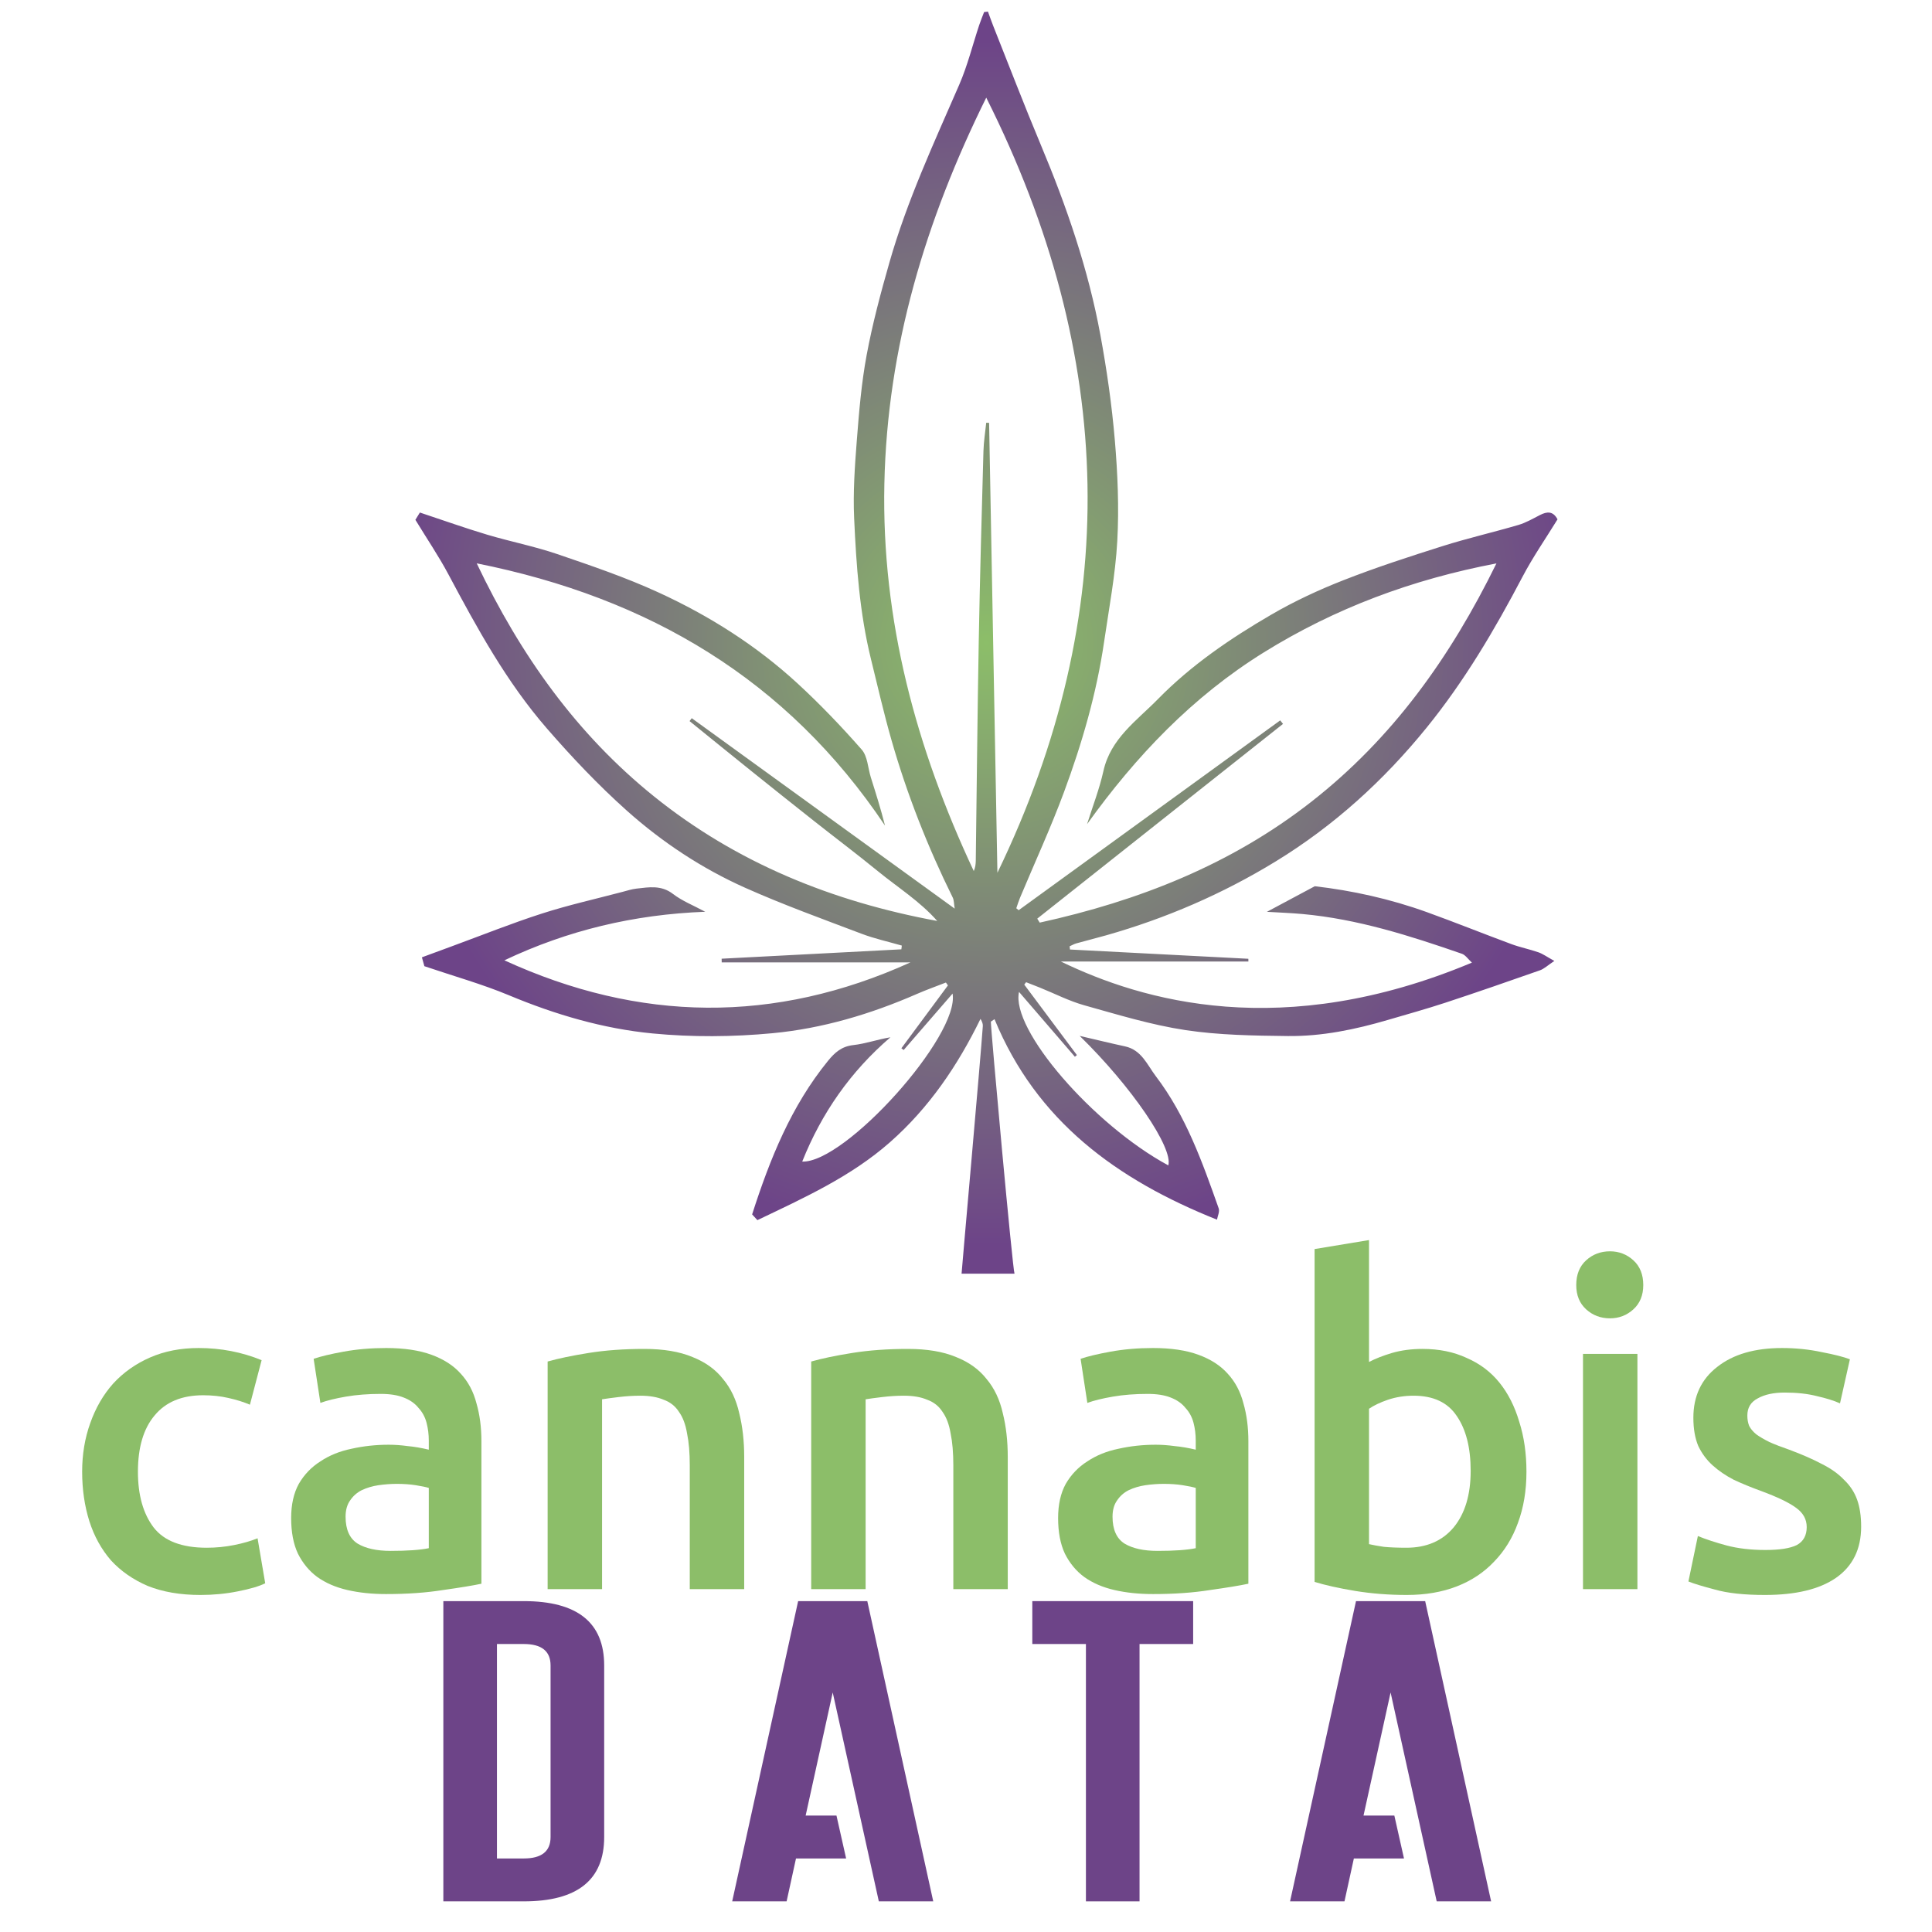 <?xml version="1.0" encoding="UTF-8" standalone="no"?>
<svg
   xmlns:dc="http://purl.org/dc/elements/1.1/"
   xmlns:cc="http://creativecommons.org/ns#"
   xmlns:rdf="http://www.w3.org/1999/02/22-rdf-syntax-ns#"
   xmlns:svg="http://www.w3.org/2000/svg"
   xmlns="http://www.w3.org/2000/svg"
   xmlns:sodipodi="http://sodipodi.sourceforge.net/DTD/sodipodi-0.dtd"
   xmlns:inkscape="http://www.inkscape.org/namespaces/inkscape"
   width="180"
   height="180"
   viewBox="0 0 47.625 47.625"
   version="1.1"
   id="svg936"
   inkscape:version="1.0.1 (3bc2e813f5, 2020-09-07)"
   sodipodi:docname="cannabis-data-logo-180.svg">
  <defs
     id="defs930">
    <radialGradient
       fx="0"
       fy="0"
       cx="0"
       cy="0"
       r="1"
       gradientUnits="userSpaceOnUse"
       gradientTransform="matrix(176.605,0,0,-176.605,961.01,620.814)"
       spreadMethod="pad"
       id="radialGradient55">
      <stop
         style="stop-opacity:1;stop-color:#8cbe69"
         offset="0"
         id="stop51" />
      <stop
         style="stop-opacity:1;stop-color:#6d4488"
         offset="1"
         id="stop53" />
    </radialGradient>
  </defs>
  <sodipodi:namedview
     id="base"
     pagecolor="#ffffff"
     bordercolor="#666666"
     borderopacity="1.0"
     inkscape:pageopacity="0.0"
     inkscape:pageshadow="2"
     inkscape:zoom="1.979899"
     inkscape:cx="77.634675"
     inkscape:cy="55.059428"
     inkscape:document-units="mm"
     inkscape:current-layer="layer1"
     inkscape:document-rotation="0"
     showgrid="false"
     units="px"
     inkscape:window-width="1920"
     inkscape:window-height="1094"
     inkscape:window-x="-11"
     inkscape:window-y="-11"
     inkscape:window-maximized="1" />
  <g
     inkscape:label="Layer 1"
     inkscape:groupmode="layer"
     id="layer1">
    <g
       aria-label="DaTa"
       transform="matrix(0.07,0,0,0.056,-1.125,-2.471)"
       style="font-style:normal;font-variant:normal;font-weight:normal;font-stretch:normal;font-size:266.667px;font-family:'Avenged For Yourself';-inkscape-font-specification:'Avenged For Yourself, Normal';font-variant-ligatures:normal;font-variant-caps:normal;font-variant-numeric:normal;font-feature-settings:normal;text-align:start;letter-spacing:0px;writing-mode:lr-tb;text-anchor:start;display:inline;fill:#6d4488;fill-opacity:1;fill-rule:nonzero;stroke:none;stroke-width:14.77"
       id="text65">
      <path
         d="m 172.195,748.922 h 28.32 q 28.32,0 28.32,28.32 v 75.521 q 0,28.32 -28.32,28.32 h -28.32 z m 18.88,113.281 h 9.44 q 9.44,0 9.44,-9.44 v -75.521 q 0,-9.44 -9.44,-9.44 h -9.44 z"
         style="font-style:normal;font-variant:normal;font-weight:normal;font-stretch:normal;font-size:193.333px;font-family:'Avenged For Yourself';-inkscape-font-specification:'Avenged For Yourself, Normal';font-variant-ligatures:normal;font-variant-caps:normal;font-variant-numeric:normal;font-feature-settings:normal;text-align:start;letter-spacing:38px;writing-mode:lr-tb;text-anchor:start;stroke-width:14.77"
         id="path211" />
      <path
         d="m 299.781,843.323 h 10.856 l 3.398,18.88 H 296.383 l -3.304,18.88 H 273.915 L 297.138,748.922 h 24.355 l 23.223,132.161 h -19.163 l -16.237,-91.947 z"
         style="font-style:normal;font-variant:normal;font-weight:normal;font-stretch:normal;font-size:193.333px;font-family:'Avenged For Yourself';-inkscape-font-specification:'Avenged For Yourself, Normal';font-variant-ligatures:normal;font-variant-caps:normal;font-variant-numeric:normal;font-feature-settings:normal;text-align:start;letter-spacing:38px;writing-mode:lr-tb;text-anchor:start;stroke-width:14.77"
         id="path213" />
      <path
         d="m 417.361,767.802 v 113.281 h -18.88 V 767.802 H 379.601 v -18.88 h 56.641 v 18.88 z"
         style="font-style:normal;font-variant:normal;font-weight:normal;font-stretch:normal;font-size:193.333px;font-family:'Avenged For Yourself';-inkscape-font-specification:'Avenged For Yourself, Normal';font-variant-ligatures:normal;font-variant-caps:normal;font-variant-numeric:normal;font-feature-settings:normal;text-align:start;letter-spacing:38px;writing-mode:lr-tb;text-anchor:start;stroke-width:14.77"
         id="path215" />
      <path
         d="m 496.237,843.323 h 10.856 l 3.398,18.88 h -17.653 l -3.304,18.88 h -19.163 l 23.223,-132.161 h 24.355 l 23.223,132.161 h -19.163 l -16.237,-91.947 z"
         style="font-style:normal;font-variant:normal;font-weight:normal;font-stretch:normal;font-size:193.333px;font-family:'Avenged For Yourself';-inkscape-font-specification:'Avenged For Yourself, Normal';font-variant-ligatures:normal;font-variant-caps:normal;font-variant-numeric:normal;font-feature-settings:normal;text-align:start;letter-spacing:38px;writing-mode:lr-tb;text-anchor:start;stroke-width:14.77"
         id="path217" />
    </g>
    <g
       aria-label="cannabis"
       style="font-style:normal;font-variant:normal;font-weight:500;font-stretch:normal;font-size:85.333px;font-family:Ubuntu;-inkscape-font-specification:'Ubuntu, Medium';font-variant-ligatures:normal;font-variant-caps:normal;font-variant-numeric:normal;font-feature-settings:normal;text-align:start;letter-spacing:0px;writing-mode:lr-tb;text-anchor:start;display:inline;fill:#8cbe69;fill-opacity:1;fill-rule:nonzero;stroke:none;stroke-width:5.631"
       id="text61"
       transform="matrix(0.063,0,0,0.063,-1.125,-2.471)">
      <path
         d="m 50,615.076 q 0,-10.208 3.168,-19.008 3.168,-8.976 8.976,-15.488 5.984,-6.512 14.432,-10.208 8.448,-3.696 19.008,-3.696 13.024,0 24.64,4.752 l -4.576,17.424 q -3.696,-1.584 -8.448,-2.64 -4.576,-1.056 -9.856,-1.056 -12.496,0 -19.008,7.92 -6.512,7.744 -6.512,22 0,13.728 6.16,21.824 6.16,7.92 20.768,7.92 5.456,0 10.736,-1.056 5.28,-1.056 9.152,-2.64 l 2.992,17.6 q -3.52,1.76 -10.736,3.168 -7.04,1.408 -14.608,1.408 -11.792,0 -20.592,-3.52 -8.624,-3.696 -14.432,-10.032 -5.632,-6.512 -8.448,-15.312 -2.816,-8.976 -2.816,-19.36 z"
         style="font-style:normal;font-variant:normal;font-weight:500;font-stretch:normal;font-size:176px;font-family:Ubuntu;-inkscape-font-specification:'Ubuntu, Medium';font-variant-ligatures:normal;font-variant-caps:normal;font-variant-numeric:normal;font-feature-settings:normal;text-align:center;letter-spacing:0px;writing-mode:lr-tb;text-anchor:middle;stroke-width:5.631"
         id="path194" />
      <path
         d="m 170.675,646.052 q 9.856,0 14.96,-1.056 v -23.584 q -1.76,-0.528 -5.104,-1.056 -3.344,-0.528 -7.392,-0.528 -3.52,0 -7.216,0.528 -3.52,0.528 -6.512,1.936 -2.816,1.408 -4.576,4.048 -1.76,2.464 -1.76,6.336 0,7.568 4.752,10.56 4.752,2.816 12.848,2.816 z m -1.76,-79.376 q 10.56,0 17.776,2.64 7.216,2.64 11.44,7.392 4.4,4.752 6.16,11.616 1.936,6.688 1.936,14.784 v 55.792 q -4.928,1.056 -14.96,2.464 -9.856,1.584 -22.352,1.584 -8.272,0 -15.136,-1.584 -6.864,-1.584 -11.792,-5.104 -4.752,-3.52 -7.568,-9.152 -2.64,-5.632 -2.64,-13.904 0,-7.92 2.992,-13.376 3.168,-5.456 8.448,-8.8 5.28,-3.52 12.144,-4.928 7.04,-1.584 14.608,-1.584 3.52,0 7.392,0.528 3.872,0.352 8.272,1.408 v -3.52 q 0,-3.696 -0.88,-7.04 -0.88,-3.344 -3.168,-5.808 -2.112,-2.64 -5.808,-4.048 -3.52,-1.408 -8.976,-1.408 -7.392,0 -13.552,1.056 -6.16,1.056 -10.032,2.464 l -2.64,-17.248 q 4.048,-1.408 11.792,-2.816 7.744,-1.408 16.544,-1.408 z"
         style="font-style:normal;font-variant:normal;font-weight:500;font-stretch:normal;font-size:176px;font-family:Ubuntu;-inkscape-font-specification:'Ubuntu, Medium';font-variant-ligatures:normal;font-variant-caps:normal;font-variant-numeric:normal;font-feature-settings:normal;text-align:center;letter-spacing:0px;writing-mode:lr-tb;text-anchor:middle;stroke-width:5.631"
         id="path196" />
      <path
         d="m 232.135,571.956 q 6.16,-1.76 16.016,-3.344 9.856,-1.584 21.824,-1.584 11.264,0 18.832,3.168 7.568,2.992 11.968,8.624 4.576,5.456 6.336,13.376 1.936,7.744 1.936,17.072 v 51.744 h -21.296 v -48.4 q 0,-7.392 -1.056,-12.496 -0.88,-5.28 -3.168,-8.448 -2.112,-3.344 -5.984,-4.752 -3.696,-1.584 -9.152,-1.584 -4.048,0 -8.448,0.528 -4.4,0.528 -6.512,0.88 v 74.272 h -21.296 z"
         style="font-style:normal;font-variant:normal;font-weight:500;font-stretch:normal;font-size:176px;font-family:Ubuntu;-inkscape-font-specification:'Ubuntu, Medium';font-variant-ligatures:normal;font-variant-caps:normal;font-variant-numeric:normal;font-feature-settings:normal;text-align:center;letter-spacing:0px;writing-mode:lr-tb;text-anchor:middle;stroke-width:5.631"
         id="path198" />
      <path
         d="m 335.26,571.956 q 6.16,-1.76 16.016,-3.344 9.856,-1.584 21.824,-1.584 11.264,0 18.832,3.168 7.568,2.992 11.968,8.624 4.576,5.456 6.336,13.376 1.936,7.744 1.936,17.072 v 51.744 h -21.296 v -48.4 q 0,-7.392 -1.056,-12.496 -0.88,-5.28 -3.168,-8.448 -2.112,-3.344 -5.984,-4.752 -3.696,-1.584 -9.152,-1.584 -4.048,0 -8.448,0.528 -4.4,0.528 -6.512,0.88 v 74.272 h -21.296 z"
         style="font-style:normal;font-variant:normal;font-weight:500;font-stretch:normal;font-size:176px;font-family:Ubuntu;-inkscape-font-specification:'Ubuntu, Medium';font-variant-ligatures:normal;font-variant-caps:normal;font-variant-numeric:normal;font-feature-settings:normal;text-align:center;letter-spacing:0px;writing-mode:lr-tb;text-anchor:middle;stroke-width:5.631"
         id="path200" />
      <path
         d="m 470.769,646.052 q 9.856,0 14.96,-1.056 v -23.584 q -1.76,-0.528 -5.104,-1.056 -3.344,-0.528 -7.392,-0.528 -3.52,0 -7.216,0.528 -3.52,0.528 -6.512,1.936 -2.816,1.408 -4.576,4.048 -1.76,2.464 -1.76,6.336 0,7.568 4.752,10.56 4.752,2.816 12.848,2.816 z m -1.76,-79.376 q 10.56,0 17.776,2.64 7.216,2.64 11.44,7.392 4.4,4.752 6.16,11.616 1.936,6.688 1.936,14.784 v 55.792 q -4.928,1.056 -14.96,2.464 -9.856,1.584 -22.352,1.584 -8.272,0 -15.136,-1.584 -6.864,-1.584 -11.792,-5.104 -4.752,-3.52 -7.568,-9.152 -2.64,-5.632 -2.64,-13.904 0,-7.92 2.992,-13.376 3.168,-5.456 8.448,-8.8 5.28,-3.52 12.144,-4.928 7.04,-1.584 14.608,-1.584 3.52,0 7.392,0.528 3.872,0.352 8.272,1.408 v -3.52 q 0,-3.696 -0.88,-7.04 -0.88,-3.344 -3.168,-5.808 -2.112,-2.64 -5.808,-4.048 -3.52,-1.408 -8.976,-1.408 -7.392,0 -13.552,1.056 -6.16,1.056 -10.032,2.464 l -2.64,-17.248 q 4.048,-1.408 11.792,-2.816 7.744,-1.408 16.544,-1.408 z"
         style="font-style:normal;font-variant:normal;font-weight:500;font-stretch:normal;font-size:176px;font-family:Ubuntu;-inkscape-font-specification:'Ubuntu, Medium';font-variant-ligatures:normal;font-variant-caps:normal;font-variant-numeric:normal;font-feature-settings:normal;text-align:center;letter-spacing:0px;writing-mode:lr-tb;text-anchor:middle;stroke-width:5.631"
         id="path202" />
      <path
         d="m 593.301,614.724 q 0,-13.552 -5.456,-21.472 -5.28,-7.92 -16.896,-7.92 -5.28,0 -10.032,1.584 -4.576,1.584 -7.392,3.52 v 52.976 q 2.288,0.528 5.808,1.056 3.696,0.352 8.8,0.352 11.792,0 18.48,-7.92 6.688,-8.096 6.688,-22.176 z m 21.824,0.352 q 0,11.088 -3.344,20.064 -3.168,8.8 -9.328,15.136 -5.984,6.336 -14.608,9.68 -8.624,3.344 -19.536,3.344 -10.56,0 -20.24,-1.584 -9.504,-1.584 -15.84,-3.52 v -130.24 l 21.296,-3.52 v 47.696 q 3.696,-1.936 8.976,-3.52 5.456,-1.584 11.968,-1.584 9.68,0 17.248,3.52 7.744,3.344 12.848,9.68 5.104,6.336 7.744,15.312 2.816,8.8 2.816,19.536 z"
         style="font-style:normal;font-variant:normal;font-weight:500;font-stretch:normal;font-size:176px;font-family:Ubuntu;-inkscape-font-specification:'Ubuntu, Medium';font-variant-ligatures:normal;font-variant-caps:normal;font-variant-numeric:normal;font-feature-settings:normal;text-align:center;letter-spacing:0px;writing-mode:lr-tb;text-anchor:middle;stroke-width:5.631"
         id="path204" />
      <path
         d="m 658.545,661.012 h -21.296 v -92.048 h 21.296 z m 2.288,-118.976 q 0,5.984 -3.872,9.504 -3.872,3.52 -9.152,3.52 -5.456,0 -9.328,-3.52 -3.872,-3.52 -3.872,-9.504 0,-6.16 3.872,-9.68 3.872,-3.52 9.328,-3.52 5.28,0 9.152,3.52 3.872,3.52 3.872,9.68 z"
         style="font-style:normal;font-variant:normal;font-weight:500;font-stretch:normal;font-size:176px;font-family:Ubuntu;-inkscape-font-specification:'Ubuntu, Medium';font-variant-ligatures:normal;font-variant-caps:normal;font-variant-numeric:normal;font-feature-settings:normal;text-align:center;letter-spacing:0px;writing-mode:lr-tb;text-anchor:middle;stroke-width:5.631"
         id="path206" />
      <path
         d="m 708.597,645.7 q 8.448,0 12.32,-1.936 3.872,-2.112 3.872,-7.04 0,-4.576 -4.224,-7.568 -4.048,-2.992 -13.552,-6.512 -5.808,-2.112 -10.736,-4.4 -4.752,-2.464 -8.272,-5.632 -3.52,-3.168 -5.632,-7.568 -1.936,-4.576 -1.936,-11.088 0,-12.672 9.328,-19.888 9.328,-7.392 25.344,-7.392 8.096,0 15.488,1.584 7.392,1.408 11.088,2.816 l -3.872,17.248 q -3.52,-1.584 -8.976,-2.816 -5.456,-1.408 -12.672,-1.408 -6.512,0 -10.56,2.288 -4.048,2.112 -4.048,6.688 0,2.288 0.704,4.048 0.88,1.76 2.816,3.344 1.936,1.408 5.104,2.992 3.168,1.408 7.744,2.992 7.568,2.816 12.848,5.632 5.28,2.64 8.624,6.16 3.52,3.344 5.104,7.744 1.584,4.4 1.584,10.56 0,13.2 -9.856,20.064 -9.68,6.688 -27.808,6.688 -12.144,0 -19.536,-2.112 -7.392,-1.936 -10.384,-3.168 l 3.696,-17.776 q 4.752,1.936 11.264,3.696 6.688,1.76 15.136,1.76 z"
         style="font-style:normal;font-variant:normal;font-weight:500;font-stretch:normal;font-size:176px;font-family:Ubuntu;-inkscape-font-specification:'Ubuntu, Medium';font-variant-ligatures:normal;font-variant-caps:normal;font-variant-numeric:normal;font-feature-settings:normal;text-align:center;letter-spacing:0px;writing-mode:lr-tb;text-anchor:middle;stroke-width:5.631"
         id="path208" />
    </g>
    <g
       id="g39"
       style="display:inline;stroke-width:4.223"
       transform="matrix(0.084,0,0,-0.084,-56.408,67.99)">
      <g
         id="g41"
         style="stroke-width:4.223">
        <g
           id="g47"
           style="stroke-width:4.223">
          <g
             id="g49"
             style="stroke-width:4.223">
            <path
               d="m 960.322,805.871 c -0.481,-1.267 -1.007,-2.518 -1.434,-3.803 v 0 c -1.944,-5.846 -3.421,-11.892 -5.866,-17.52 v 0 c -7.444,-17.129 -15.326,-34.084 -20.468,-52.095 v 0 c -2.566,-8.984 -4.991,-18.051 -6.701,-27.226 v 0 c -1.538,-8.253 -2.235,-16.687 -2.889,-25.075 v 0 c -0.591,-7.576 -1.128,-15.219 -0.784,-22.792 v 0 c 0.63,-13.896 1.592,-27.805 4.942,-41.396 v 0 c 1.953,-7.925 3.766,-15.892 6.012,-23.733 v 0 c 4.568,-15.943 10.619,-31.332 17.973,-46.206 v 0 c 0.402,-0.815 0.345,-1.856 0.582,-3.265 v 0 c -26.089,18.895 -51.629,37.392 -77.167,55.888 v 0 c -0.212,-0.286 -0.425,-0.571 -0.637,-0.857 v 0 c 6.07,-4.911 12.127,-9.838 18.216,-14.727 v 0 c 6.091,-4.89 12.196,-9.761 18.326,-14.603 v 0 c 6.234,-4.923 12.584,-9.701 18.735,-14.725 v 0 c 5.847,-4.777 12.331,-8.833 17.404,-14.594 v 0 c -30.716,5.668 -58.864,17.015 -83.14,36.57 v 0 c -22.635,18.233 -39.147,41.364 -52.003,68.374 v 0 c 50.621,-10.113 91.158,-34.169 119.812,-76.963 v 0 c -1.215,4.866 -2.693,9.495 -4.15,14.132 v 0 c -0.867,2.76 -0.944,6.196 -2.684,8.178 v 0 c -5.933,6.757 -12.184,13.29 -18.797,19.382 v 0 c -12.088,11.135 -25.913,19.879 -40.79,26.709 v 0 c -9.621,4.418 -19.721,7.854 -29.759,11.28 v 0 c -6.732,2.297 -13.775,3.663 -20.602,5.705 v 0 c -6.464,1.934 -12.827,4.207 -19.709,6.489 v 0 c -0.408,-0.662 -0.96,-1.557 -1.318,-2.138 v 0 c 3.429,-5.627 6.848,-10.667 9.695,-16.012 v 0 c 8.442,-15.847 17.069,-31.608 28.897,-45.217 v 0 c 7.344,-8.449 15.098,-16.647 23.436,-24.096 v 0 c 10.377,-9.271 22.046,-16.993 34.786,-22.675 v 0 c 11.166,-4.978 22.702,-9.144 34.145,-13.483 v 0 c 3.817,-1.447 7.853,-2.323 11.789,-3.46 v 0 c -0.044,-0.366 -0.088,-0.733 -0.133,-1.1 v 0 c -17.58,-0.918 -35.162,-1.836 -52.744,-2.754 v 0 c 0.007,-0.362 0.014,-0.724 0.021,-1.087 v 0 h 55.375 c -39.883,-18.086 -79.57,-17.547 -119.15,0.616 v 0 c 18.549,8.803 38.066,13.464 58.939,14.248 v 0 c -3.461,1.868 -6.765,3.159 -9.466,5.235 v 0 c -3.45,2.652 -7.047,1.975 -10.735,1.557 v 0 c -1.377,-0.156 -2.727,-0.597 -4.077,-0.953 v 0 c -7.892,-2.085 -15.885,-3.864 -23.645,-6.363 v 0 c -8.986,-2.894 -17.767,-6.424 -26.637,-9.682 v 0 c -2.791,-1.024 -5.579,-2.055 -8.585,-3.162 v 0 c 0.404,-1.452 0.674,-2.417 0.726,-2.605 v 0 c 8.715,-2.956 16.957,-5.251 24.791,-8.52 v 0 c 13.594,-5.675 27.651,-9.818 42.195,-11.217 v 0 c 11.617,-1.118 23.513,-1.027 35.14,0.067 v 0 c 14.681,1.382 28.859,5.604 42.445,11.54 v 0 c 2.781,1.214 5.649,2.229 8.477,3.336 v 0 c 0.198,-0.281 0.395,-0.563 0.592,-0.844 v 0 c -4.552,-6.15 -9.106,-12.299 -13.659,-18.448 v 0 c 0.223,-0.17 0.446,-0.341 0.67,-0.511 v 0 c 4.723,5.45 9.444,10.899 14.351,16.56 v 0 c 2.173,-12.299 -31.503,-49.782 -44.122,-49.299 v 0 c 5.71,14.288 14.202,26.431 25.88,36.472 v 0 c -3.765,-0.618 -7.285,-1.885 -10.901,-2.289 v 0 c -3.413,-0.382 -5.417,-2.173 -7.41,-4.621 v 0 c -10.82,-13.283 -17.053,-28.81 -22.268,-45.066 v 0 c 0.463,-0.503 1,-1.088 1.545,-1.682 v 0 c 13.691,6.544 27.421,12.748 38.895,22.85 v 0 c 11.481,10.107 19.871,22.473 26.576,36.21 v 0 c 0.495,-0.818 0.73,-1.477 0.685,-2.116 v 0 c -0.628,-9.193 -6.216,-71.832 -6.237,-72.661 v 0 h 15.539 c -0.555,1.15 -6.945,71.34 -6.945,73.971 v 0 l 1.075,0.717 c 12.299,-29.886 35.904,-47.115 65.284,-58.831 v 0 c 0.172,1.013 0.844,2.35 0.498,3.326 v 0 c -4.798,13.556 -9.603,27.15 -18.435,38.756 v 0 c -2.531,3.328 -4.188,7.725 -9.047,8.772 v 0 c -4.204,0.905 -8.382,1.934 -13.31,3.079 v 0 c 15.269,-14.904 27.48,-32.896 26.011,-38.007 v 0 c -22.006,11.883 -46.314,39.928 -43.809,50.912 v 0 c 5.539,-6.428 10.967,-12.728 16.393,-19.028 v 0 c 0.198,0.162 0.394,0.325 0.59,0.488 v 0 c -5.149,6.894 -10.298,13.788 -15.448,20.682 v 0 c 0.182,0.234 0.364,0.468 0.544,0.703 v 0 c 1.366,-0.536 2.737,-1.06 4.097,-1.61 v 0 c 4.324,-1.746 8.527,-3.919 12.99,-5.168 v 0 c 9.787,-2.737 19.593,-5.747 29.599,-7.263 v 0 c 9.905,-1.501 20.064,-1.639 30.119,-1.758 v 0 c 9.991,-0.118 19.767,1.916 29.351,4.727 v 0 c 5.638,1.653 11.307,3.224 16.886,5.06 v 0 c 9.288,3.058 18.527,6.263 27.751,9.505 v 0 c 1.226,0.43 2.248,1.438 4.227,2.75 v 0 c -2.205,1.216 -3.37,2.075 -4.676,2.532 v 0 c -2.614,0.912 -5.362,1.454 -7.957,2.414 v 0 c -8.278,3.067 -16.471,6.372 -24.773,9.37 v 0 c -10.815,3.904 -21.983,6.35 -32.896,7.607 v 0 c -4.935,-2.637 -9.385,-5.016 -14.055,-7.511 v 0 c 3.666,-0.221 7.056,-0.338 10.428,-0.644 v 0 c 16.2,-1.471 31.556,-6.377 46.803,-11.668 v 0 c 1.028,-0.356 1.771,-1.535 2.933,-2.595 v 0 c -55.6,-23.295 -96.775,-11.238 -120.619,0.32 v 0 h 55.023 c 0,0.27 -0.01,0.538 -0.011,0.807 v 0 c -17.448,0.907 -34.896,1.814 -52.344,2.72 v 0 c -0.037,0.315 -0.073,0.629 -0.109,0.944 v 0 c 0.658,0.291 1.292,0.668 1.978,0.861 v 0 c 2.929,0.82 5.884,1.547 8.81,2.378 v 0 c 17.513,4.975 34.087,12.132 49.62,21.627 v 0 c 17.108,10.458 31.718,23.724 44.357,39.296 v 0 c 11.106,13.684 19.966,28.716 28.127,44.255 v 0 c 3.075,5.857 6.88,11.332 10.288,16.875 v 0 c -1.314,2.482 -3.079,2.323 -5.132,1.274 v 0 c -2.076,-1.059 -4.134,-2.268 -6.345,-2.917 v 0 c -7.392,-2.171 -14.92,-3.891 -22.262,-6.211 v 0 c -9.772,-3.089 -19.542,-6.262 -29.078,-10.002 v 0 c -7.261,-2.847 -14.42,-6.177 -21.156,-10.097 v 0 c -12.014,-6.994 -23.538,-14.831 -33.318,-24.827 v 0 c -6.177,-6.314 -13.852,-11.508 -15.97,-21.075 v 0 c -1.172,-5.291 -3.172,-10.398 -4.798,-15.587 v 0 c 14.342,19.971 30.971,37.444 51.946,50.445 v 0 c 20.866,12.936 43.421,21.358 68.185,26.068 v 0 c -13.571,-27.693 -30.571,-51.343 -54.202,-69.86 v 0 c -23.697,-18.57 -50.827,-29.189 -79.827,-35.555 v 0 c -0.242,0.389 -0.484,0.779 -0.726,1.168 v 0 c 24.042,19.049 48.083,38.099 72.125,57.148 v 0 c -0.272,0.345 -0.546,0.689 -0.819,1.034 v 0 c -25.584,-18.568 -51.17,-37.136 -76.755,-55.705 v 0 c -0.233,0.192 -0.466,0.383 -0.699,0.575 v 0 c 0.367,1.036 0.684,2.094 1.107,3.106 v 0 c 4.319,10.323 9.016,20.505 12.897,30.988 v 0 c 5.3,14.312 9.557,28.97 11.772,44.127 v 0 c 1.437,9.83 3.313,19.651 3.861,29.538 v 0 c 0.541,9.805 0.117,19.725 -0.712,29.524 v 0 c -0.875,10.346 -2.357,20.678 -4.236,30.894 v 0 c -3.549,19.307 -9.916,37.777 -17.5,55.862 v 0 c -4.849,11.566 -9.336,23.285 -13.975,34.939 v 0 c -0.544,1.369 -1.021,2.764 -1.529,4.147 v 0 c -0.376,-0.043 -0.752,-0.086 -1.127,-0.129 M 931.05,667.417 c 0.84,40.029 12.077,77.314 29.898,113.332 v 0 c 38.03,-75.696 40.109,-151.314 3.276,-227.469 v 0 c -0.812,44.012 -1.625,88.024 -2.436,132.036 v 0 c -0.282,0.011 -0.566,0.022 -0.847,0.033 v 0 c -0.281,-2.764 -0.735,-5.523 -0.813,-8.293 v 0 c -0.513,-18.58 -1.042,-37.16 -1.379,-55.745 v 0 c -0.389,-21.495 -0.585,-42.994 -0.874,-64.493 v 0 c -0.014,-1 -0.129,-1.997 -0.588,-3.032 v 0 c -16.904,36.025 -27.078,73.572 -26.237,113.631"
               style="fill:url(#radialGradient55);stroke:none;stroke-width:4.223"
               id="path57"
               inkscape:connector-curvature="0" />
          </g>
        </g>
      </g>
    </g>
  </g>
</svg>
